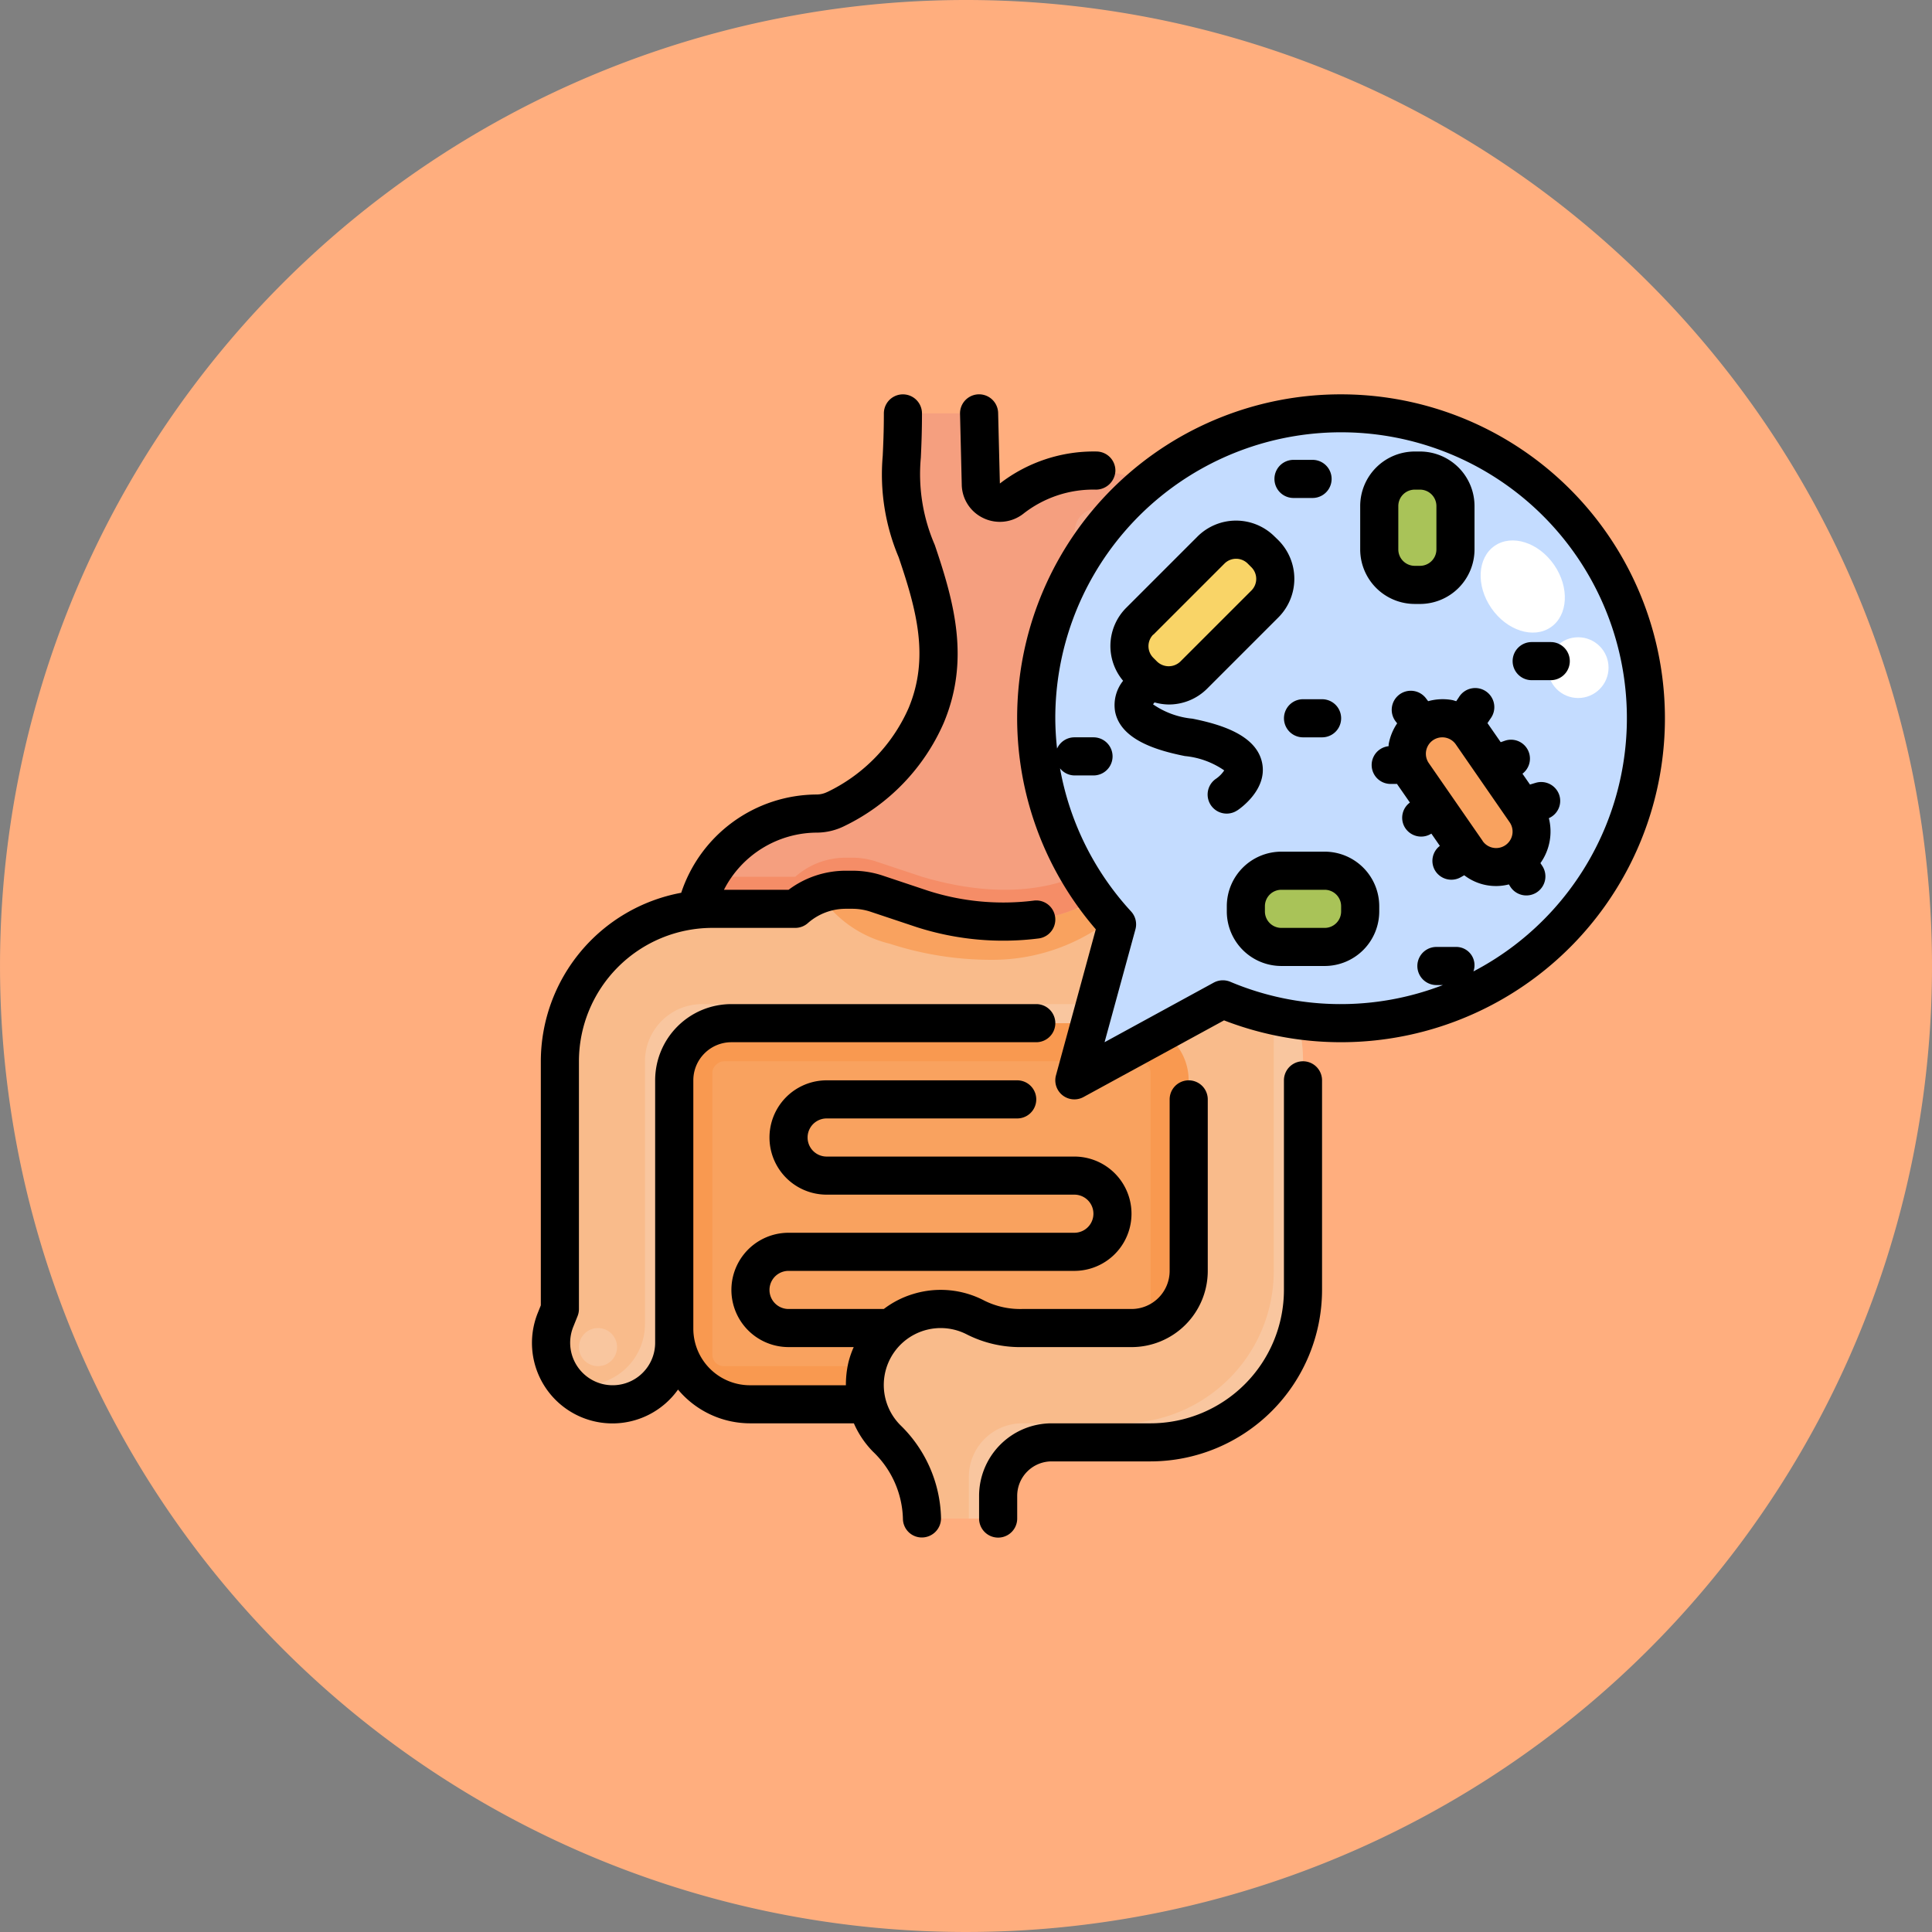 <svg xmlns="http://www.w3.org/2000/svg" width="169" height="169" viewBox="0 0 169 169">
  <rect x="0" y="0" width="169" height="169" fill="#808080" stroke="none"/>
  <g id="Group_1078444" data-name="Group 1078444" transform="translate(-719 -2877.811)">
    <g id="Group_1073327" data-name="Group 1073327" transform="translate(334 819.811)">
      <g id="Group_159182" data-name="Group 159182" transform="translate(385.001 2058)">
        <path id="Union_12" data-name="Union 12" d="M84.5,0A84.5,84.5,0,1,1,0,84.5,84.5,84.5,0,0,1,84.5,0Z" transform="translate(0 0)" fill="#ffae7e"/>
      </g>
    </g>
    <g id="Group_1077307" data-name="Group 1077307" transform="translate(762.998 2910.306)">
      <rect id="Rectangle_380584" data-name="Rectangle 380584" width="45.004" height="33.337" rx="3" transform="translate(14.978 57.006)" fill="#f99950"/>
      <rect id="Rectangle_380585" data-name="Rectangle 380585" width="26.669" height="38.337" rx="1" transform="translate(56.649 60.339) rotate(90)" fill="#f9a25f"/>
      <path id="Path_829180" data-name="Path 829180" d="M56.045,29h-38.4A13.335,13.335,0,0,0,4.307,42.335V64l-.38.952a5.384,5.384,0,1,0,10.381,2V44a5,5,0,0,1,5-5h35a5,5,0,0,1,5,5V60.67a5,5,0,0,1-5,5H44.722a8.711,8.711,0,0,1-4.054-.922,6.646,6.646,0,0,0-7.781,10.574,10.011,10.011,0,0,1,3.089,6.987v.028h6.667v-1.99a4.677,4.677,0,0,1,4.677-4.677h8.658A13.335,13.335,0,0,0,69.313,62.337v-20A13.335,13.335,0,0,0,56.045,29Z" transform="translate(0.67 18.005)" fill="#f9bb8b"/>
      <path id="Path_829181" data-name="Path 829181" d="M55.073,35.859A4.969,4.969,0,0,0,51.213,34h-35a5,5,0,0,0-5,5V61.953A5.356,5.356,0,0,1,4.345,67.12,5.3,5.3,0,0,0,8.387,69a5.384,5.384,0,0,0,5.384-5.384V40.667a5,5,0,0,1,5-5h35a4.989,4.989,0,0,1,1.3.192Z" transform="translate(1.207 21.339)" fill="#f9c69f"/>
      <path id="Path_829182" data-name="Path 829182" d="M47.335,29.858a13.3,13.3,0,0,1,4.8,10.238v20A13.335,13.335,0,0,1,38.8,73.432H30.14a4.677,4.677,0,0,0-4.677,4.677v3.657h2.562v-1.99A4.677,4.677,0,0,1,32.7,75.1H41.36A13.335,13.335,0,0,0,54.694,61.764v-20a13.316,13.316,0,0,0-7.359-11.9Z" transform="translate(15.289 18.577)" fill="#f9c69f"/>
      <path id="Path_829183" data-name="Path 829183" d="M23.383,32.052a28.626,28.626,0,0,0,9.486,1.4A16.872,16.872,0,0,0,43.78,29H18.214a10.213,10.213,0,0,0,5.169,3.052Z" transform="translate(10.455 18.005)" fill="#f9a25f"/>
      <path id="Path_829184" data-name="Path 829184" d="M46.157,8a11.586,11.586,0,0,0-7.4,2.449,1.667,1.667,0,0,1-2.705-1.272L35.9,3H29.23c0,6.194-.807,6.121,1.2,12.038,1.633,4.8,2.919,9.4.822,14.4a16.4,16.4,0,0,1-7.9,8.167,3.769,3.769,0,0,1-1.682.4A10.786,10.786,0,0,0,11.157,46.41l1.4-.072h7.257a6.651,6.651,0,0,1,4.41-1.667h.585A6.667,6.667,0,0,1,26.923,45L30.9,46.338c4.9,1.455,10.358,1.8,14.835-.667,8.788-4.814,11.638-15.8,11.823-25.169A12.121,12.121,0,0,0,46.157,8Z" transform="translate(5.749 0.667)" fill="#f59f7f"/>
      <path id="Path_829185" data-name="Path 829185" d="M45.732,36.413c-4.484,2.457-9.939,2.114-14.835.658l-3.974-1.323a6.667,6.667,0,0,0-2.109-.343H24.23a6.651,6.651,0,0,0-4.41,1.667H12.562l-.275.015a10.7,10.7,0,0,0-1.13,2.865l1.405-.073H19.82a6.651,6.651,0,0,1,4.41-1.667h.585a6.667,6.667,0,0,1,2.109.333L30.9,39.879c4.9,1.455,10.358,1.8,14.835-.667C54.52,34.4,57.37,23.41,57.555,14.043a12.645,12.645,0,0,0-.055-1.357C57.067,21.72,54.076,31.845,45.732,36.413Z" transform="translate(5.749 7.126)" fill="#f58d67"/>
      <circle id="Ellipse_5931" data-name="Ellipse 5931" cx="1.667" cy="1.667" r="1.667" transform="translate(6.644 83.675)" fill="#f9c69f"/>
      <ellipse id="Ellipse_5932" data-name="Ellipse 5932" cx="2.5" cy="3.334" rx="2.5" ry="3.334" transform="translate(48.808 14.197) rotate(-42.285)" fill="#f5aa8e"/>
      <circle id="Ellipse_5933" data-name="Ellipse 5933" cx="0.833" cy="0.833" r="0.833" transform="translate(56.649 17.002)" fill="#f5aa8e"/>
      <path id="Path_829186" data-name="Path 829186" d="M55.67,3A26.638,26.638,0,0,0,36.054,47.694l-3.72,13.645,12.988-7.084A26.669,26.669,0,1,0,55.67,3Z" transform="translate(17.647 0.667)" fill="#c4dcff"/>
      <rect id="Rectangle_380586" data-name="Rectangle 380586" width="6.667" height="10.001" rx="1.862" transform="translate(76.65 8.668)" fill="#a9c358"/>
      <path id="Path_829187" data-name="Path 829187" d="M49.791,19.552A3.1,3.1,0,0,0,49,23.869L51.1,26.9l2.614,3.78a3.1,3.1,0,1,0,5.106-3.53l-.278-.4-4.429-6.409A3.1,3.1,0,0,0,49.791,19.552Z" transform="translate(30.618 11.336)" fill="#f9a25f"/>
      <path id="Path_829188" data-name="Path 829188" d="M39.518,21.472l6.219-6.219a3.1,3.1,0,0,0,0-4.389l-.333-.333a3.1,3.1,0,0,0-4.389,0L34.8,16.753a3.105,3.105,0,0,0,0,4.39l.333.333a3.108,3.108,0,0,0,.6.455l0-.012h-.01a3.1,3.1,0,0,0,3.792-.448Z" transform="translate(20.912 5.082)" fill="#f9d467"/>
      <rect id="Rectangle_380587" data-name="Rectangle 380587" width="10.001" height="6.667" rx="1.862" transform="translate(64.983 43.671)" fill="#a9c358"/>
      <ellipse id="Ellipse_5934" data-name="Ellipse 5934" cx="3.334" cy="4.324" rx="3.334" ry="4.324" transform="translate(84.001 17.15) rotate(-34.659)" fill="#fff"/>
      <circle id="Ellipse_5935" data-name="Ellipse 5935" cx="2.657" cy="2.657" r="2.657" transform="translate(91.394 23.249)" fill="#fff"/>
      <path id="Path_829189" data-name="Path 829189" d="M28.367,36.782a2.125,2.125,0,0,1-.942.222A12.54,12.54,0,0,0,15.591,45.6,15.016,15.016,0,0,0,3.31,60.339V81.688l-.262.653a7.039,7.039,0,0,0,12.263,6.716A8.231,8.231,0,0,0,21.6,92.009h9.094a8.2,8.2,0,0,0,1.683,2.49,8.394,8.394,0,0,1,2.607,5.844,1.653,1.653,0,0,0,1.667,1.652,1.679,1.679,0,0,0,1.667-1.682,11.678,11.678,0,0,0-3.57-8.157,4.979,4.979,0,0,1,5.822-7.926A10.31,10.31,0,0,0,45.4,85.341h9.583a6.667,6.667,0,0,0,6.667-6.667v-15a1.667,1.667,0,1,0-3.334,0v15a3.334,3.334,0,0,1-3.334,3.334H45.392a7.009,7.009,0,0,1-3.284-.732,8.217,8.217,0,0,0-6.226-.58,8.081,8.081,0,0,0-2.57,1.312H24.979a1.667,1.667,0,1,1,0-3.334h25a5,5,0,0,0,0-10H28.312a1.667,1.667,0,0,1,0-3.334H44.981a1.667,1.667,0,1,0,0-3.334H28.312a5,5,0,1,0,0,10H49.981a1.667,1.667,0,0,1,0,3.334h-25a5,5,0,0,0,0,10h5.7a7.834,7.834,0,0,0-.478,1.4,8.646,8.646,0,0,0-.207,1.939H21.6a4.955,4.955,0,0,1-4.95-4.95V62.006a3.334,3.334,0,0,1,3.334-3.334H46.648a1.667,1.667,0,0,0,0-3.334H19.978a6.667,6.667,0,0,0-6.667,6.667V84.96a3.717,3.717,0,1,1-7.167-1.382l.382-.952a1.667,1.667,0,0,0,.118-.618V60.339A11.681,11.681,0,0,1,18.311,48.671h7.257a1.667,1.667,0,0,0,1.1-.417A5,5,0,0,1,29.979,47h.585a5.034,5.034,0,0,1,1.58.255L36.173,48.6a24.739,24.739,0,0,0,10.723.99,1.667,1.667,0,1,0-.5-3.3,21.535,21.535,0,0,1-9.226-.873L33.2,44.091a8.335,8.335,0,0,0-2.632-.42h-.585a8.334,8.334,0,0,0-5,1.667H19.33a9.168,9.168,0,0,1,8.1-5,5.472,5.472,0,0,0,2.43-.573,18.04,18.04,0,0,0,8.689-9.014c2.305-5.491.947-10.5-.78-15.582a15.567,15.567,0,0,1-1.218-7.627c.047-1,.1-2.219.1-3.874a1.667,1.667,0,1,0-3.334,0c0,1.588-.055,2.755-.1,3.719a18.6,18.6,0,0,0,1.393,8.858c1.568,4.615,2.717,8.8.862,13.218a14.726,14.726,0,0,1-7.1,7.321Z" transform="translate(0 0)"/>
      <path id="Path_829190" data-name="Path 829190" d="M32.344,68.67A6.352,6.352,0,0,0,26,75.015V77a1.667,1.667,0,0,0,3.334,0V75.015A3.015,3.015,0,0,1,32.344,72H41A15.018,15.018,0,0,0,56,57V38.667a1.667,1.667,0,1,0-3.334,0V57A11.681,11.681,0,0,1,41,68.67Z" transform="translate(15.647 23.339)"/>
      <path id="Path_829191" data-name="Path 829191" d="M27.027,12.818a3.334,3.334,0,0,0,3.522-.383,9.9,9.9,0,0,1,6.341-2.1,1.707,1.707,0,0,0,1.7-1.632A1.667,1.667,0,0,0,36.961,7a13.438,13.438,0,0,0-8.476,2.8l-.152-6.177A1.667,1.667,0,1,0,25,3.707l.15,6.167a3.294,3.294,0,0,0,1.877,2.944Z" transform="translate(14.98 0)"/>
      <path id="Path_829192" data-name="Path 829192" d="M50.77,18.335h.46A4.775,4.775,0,0,0,56,13.564V9.77A4.775,4.775,0,0,0,51.231,5h-.46A4.775,4.775,0,0,0,46,9.77v3.794a4.775,4.775,0,0,0,4.77,4.77ZM49.334,9.77A1.438,1.438,0,0,1,50.77,8.334h.46A1.438,1.438,0,0,1,52.667,9.77v3.794A1.438,1.438,0,0,1,51.231,15h-.46a1.438,1.438,0,0,1-1.437-1.437Z" transform="translate(28.984 2.001)"/>
      <path id="Path_829193" data-name="Path 829193" d="M43.667,18a1.667,1.667,0,0,0,0,3.334h1.667a1.667,1.667,0,1,0,0-3.334Z" transform="translate(26.316 10.669)"/>
      <path id="Path_829194" data-name="Path 829194" d="M54,16.667a1.667,1.667,0,0,0,1.667,1.667h1.667a1.667,1.667,0,1,0,0-3.334H55.667A1.667,1.667,0,0,0,54,16.667Z" transform="translate(34.318 8.669)"/>
      <path id="Path_829195" data-name="Path 829195" d="M43.167,8.772h1.667a1.667,1.667,0,1,0,0-3.334H43.167a1.667,1.667,0,1,0,0,3.334Z" transform="translate(25.983 2.293)"/>
      <path id="Path_829196" data-name="Path 829196" d="M44,33.971c.27-.18,2.629-1.834,2.167-4.137-.492-2.487-3.719-3.407-6.1-3.884a7.247,7.247,0,0,1-3.445-1.255,1.939,1.939,0,0,1,.133-.167,4.817,4.817,0,0,0,1.24.182,4.739,4.739,0,0,0,3.374-1.4l6.219-6.219a4.782,4.782,0,0,0,0-6.749l-.333-.323a4.777,4.777,0,0,0-6.746,0l-6.217,6.217a4.725,4.725,0,0,0-.288,6.4,3.409,3.409,0,0,0-.7,2.7c.492,2.487,3.719,3.407,6.1,3.884a7.247,7.247,0,0,1,3.445,1.255,2.734,2.734,0,0,1-.71.725,1.667,1.667,0,0,0,1.85,2.774ZM36.654,18.6l6.217-6.217a1.44,1.44,0,0,1,2.034,0l.322.322a1.438,1.438,0,0,1,0,2.034l-6.219,6.217a1.468,1.468,0,0,1-2.032,0l-.333-.333a1.438,1.438,0,0,1,0-2.032Z" transform="translate(20.241 4.42)"/>
      <path id="Path_829197" data-name="Path 829197" d="M47.564,26H43.77A4.775,4.775,0,0,0,39,30.77v.46A4.775,4.775,0,0,0,43.77,36h3.794a4.775,4.775,0,0,0,4.77-4.77v-.46A4.775,4.775,0,0,0,47.564,26ZM49,31.231a1.438,1.438,0,0,1-1.437,1.437H43.77a1.438,1.438,0,0,1-1.437-1.437v-.46a1.438,1.438,0,0,1,1.437-1.437h3.794A1.438,1.438,0,0,1,49,30.77Z" transform="translate(24.316 16.004)"/>
      <path id="Path_829198" data-name="Path 829198" d="M60.962,25.674l-.5.15-.657-.948A1.655,1.655,0,0,0,58.245,22l-.343.118-1.157-1.667.263-.393A1.671,1.671,0,1,0,54.236,18.2l-.225.333c-.12-.03-.232-.078-.355-.1a4.68,4.68,0,0,0-2.1.1l-.2-.263a1.667,1.667,0,1,0-2.63,2.049l.118.152a4.729,4.729,0,0,0-.737,1.8c-.012.065,0,.13-.017.2a1.655,1.655,0,0,0,.148,3.3h.6c.015.022.023.047.037.067L49.959,27.4a1.647,1.647,0,0,0-.465,2.135,1.667,1.667,0,0,0,1.45.842,1.64,1.64,0,0,0,.823-.22l.07-.04.743,1.073a1.647,1.647,0,0,0-.438,2.124,1.667,1.667,0,0,0,2.277.612l.293-.167a4.55,4.55,0,0,0,3.905.8l.105.167a1.667,1.667,0,1,0,2.812-1.79l-.157-.238a4.772,4.772,0,0,0,.737-3.934,1.647,1.647,0,0,0,.925-1.977,1.667,1.667,0,0,0-2.079-1.112ZM56.327,30.76l-4.715-6.811a1.437,1.437,0,1,1,2.364-1.635l4.709,6.811A1.437,1.437,0,0,1,56.32,30.76Z" transform="translate(29.373 10.308)"/>
      <path id="Path_829199" data-name="Path 829199" d="M56.336,2a28.3,28.3,0,0,0-21.46,46.795L31.392,61.568a1.667,1.667,0,0,0,2.407,1.9l12.295-6.707A28.336,28.336,0,1,0,56.336,2ZM67.909,52.478a1.6,1.6,0,0,0-1.572-2.14H64.671a1.667,1.667,0,0,0,0,3.334h.568a24.836,24.836,0,0,1-18.6-.287,1.683,1.683,0,0,0-1.445.073l-9.551,5.214,2.7-9.873a1.667,1.667,0,0,0-.38-1.565,24.979,24.979,0,0,1-6.217-12.518,1.642,1.642,0,0,0,1.263.62h1.667a1.667,1.667,0,0,0,0-3.334H33a1.667,1.667,0,0,0-1.512.983,24.583,24.583,0,0,1-.155-2.65A25,25,0,1,1,67.909,52.478Z" transform="translate(16.98 0)"/>
    </g>
  </g>
</svg>
